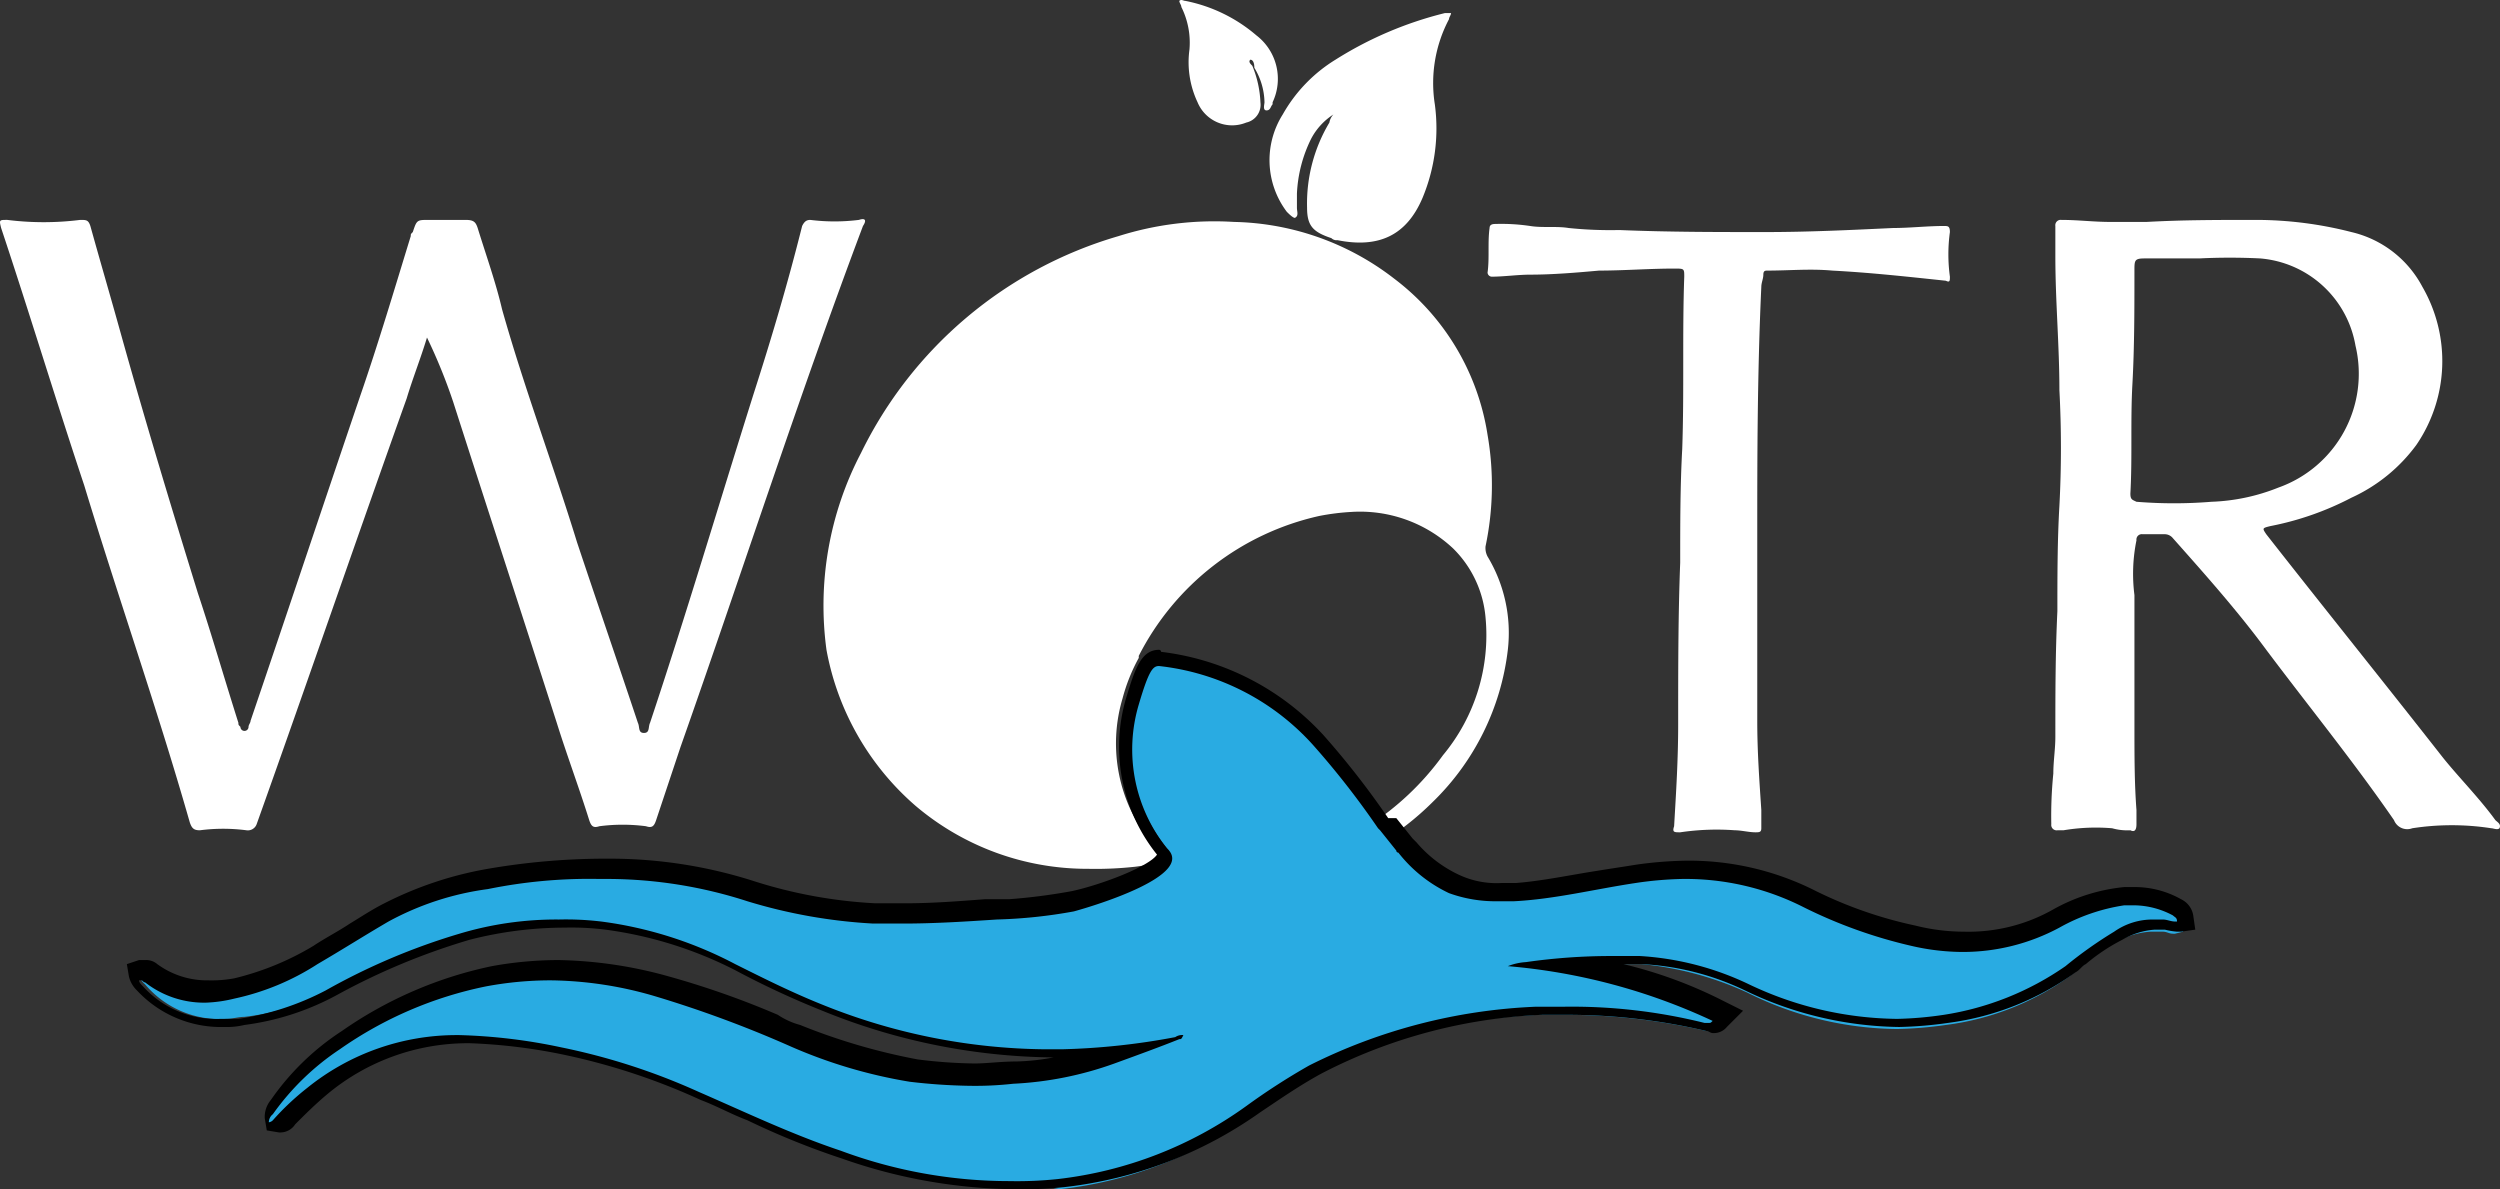 <svg xmlns="http://www.w3.org/2000/svg" viewBox="-23334.256 -22914.344 123.283 58.645">
  <rect x="-23334.256" y="-22914.344" width="123.283" height="58.645" fill="#333333" stroke="none"/>
  <defs>
    <style>
      .cls-1 {
        fill: #fff;
      }

      .cls-2 {
        fill: #29abe2;
      }
    </style>
  </defs>
  <g id="Group_33904" data-name="Group 33904" transform="translate(-23360.1 -22920)">
    <path id="Path_890" data-name="Path 890" class="cls-1" d="M46.9,22.3c-.3,1-.7,2-1,3-2.5,7-4.9,14-7.4,21a.462.462,0,0,1-.5.3,8.845,8.845,0,0,0-2.3,0c-.3,0-.4-.1-.5-.4-1.6-5.6-3.5-11-5.2-16.6-1.4-4.2-2.7-8.5-4.1-12.7-.1-.4-.1-.4.3-.4a14.456,14.456,0,0,0,3.6,0c.3,0,.4,0,.5.3.5,1.8,1,3.5,1.5,5.3,1.2,4.3,2.5,8.6,3.8,12.8.7,2.1,1.3,4.2,2,6.4,0,.1,0,.1.1.2a.2.2,0,1,0,.4,0c0-.1.1-.2.1-.3,1.8-5.3,3.6-10.7,5.4-16,.9-2.6,1.7-5.3,2.5-7.9,0-.1,0-.1.1-.2.2-.6.2-.6.8-.6h1.8c.4,0,.5.1.6.4.4,1.3.9,2.7,1.2,4,1.1,3.9,2.5,7.6,3.7,11.5,1,3,2,5.9,3,8.9.1.2,0,.5.3.5s.2-.3.3-.5c1.8-5.4,3.4-10.8,5.1-16.2.9-2.8,1.7-5.5,2.4-8.3.1-.2.2-.3.4-.3a9.637,9.637,0,0,0,2.4,0c.3-.1.4,0,.2.3-3.2,8.5-6,17.2-9,25.7l-1.2,3.6c-.1.3-.2.4-.5.3a8.854,8.854,0,0,0-2.3,0c-.3.1-.4,0-.5-.3-.5-1.6-1.1-3.2-1.6-4.8-1.7-5.3-3.4-10.5-5.1-15.8a26.923,26.923,0,0,0-1.3-3.2Z"/>
    <path id="Path_891" data-name="Path 891" class="cls-1" d="M131.1,35v6.5c0,1.4,0,2.8.1,4.1v.7q0,.45-.3.3a2.769,2.769,0,0,1-.9-.1,9.663,9.663,0,0,0-2.4.1h-.3a.265.265,0,0,1-.3-.3,20.9,20.9,0,0,1,.1-2.5c0-.6.1-1.2.1-1.8,0-2.1,0-4.1.1-6.2,0-1.7,0-3.5.1-5.2a54.188,54.188,0,0,0,0-5.7c0-2.2-.2-4.4-.2-6.6V16.8a.265.265,0,0,1,.3-.3c.8,0,1.6.1,2.4.1h1.8c1.8-.1,3.6-.1,5.4-.1a18.933,18.933,0,0,1,4.7.6,5.327,5.327,0,0,1,3.5,2.7,7.321,7.321,0,0,1-.3,7.8,8.187,8.187,0,0,1-3.2,2.6,14.657,14.657,0,0,1-4,1.4c-.4.1-.4.1-.2.4,2.9,3.7,5.8,7.3,8.7,11,.8,1,1.8,2,2.6,3.1.1.1.3.2.2.4-.1.1-.3,0-.4,0a12.75,12.75,0,0,0-3.9,0,.7.7,0,0,1-.9-.4c-2-2.9-4.2-5.6-6.3-8.4-1.4-1.9-3-3.7-4.6-5.5a.52.52,0,0,0-.4-.2h-1.1a.265.265,0,0,0-.3.3,8.265,8.265,0,0,0-.1,2.7Zm3.2-16.6h-2.7c-.5,0-.5.1-.5.6,0,1.9,0,3.8-.1,5.6s0,3.6-.1,5.4c0,.3.1.3.3.4a22.854,22.854,0,0,0,3.7,0,9.764,9.764,0,0,0,3.3-.7,5.958,5.958,0,0,0,3.8-7,5.2,5.2,0,0,0-4.7-4.3A29.944,29.944,0,0,0,134.3,18.4Z"/>
    <path id="Path_892" data-name="Path 892" class="cls-1" d="M112.5,31.7v9.5c0,1.5.1,2.9.2,4.4v.9c0,.2-.1.2-.3.2-.3,0-.7-.1-1-.1a12.213,12.213,0,0,0-2.7.1c-.3,0-.4,0-.3-.3.1-1.7.2-3.3.2-5v-.2c0-2.6,0-5.2.1-7.8,0-1.9,0-3.8.1-5.6.1-2.8,0-5.7.1-8.5,0-.4,0-.4-.5-.4-1.2,0-2.5.1-3.7.1-1.1.1-2.3.2-3.4.2-.6,0-1.3.1-1.9.1a.215.215,0,0,1-.2-.2c.1-.7,0-1.5.1-2.2,0-.2.2-.2.3-.2a9.7,9.7,0,0,1,1.7.1c.6.1,1.3,0,1.9.1a20.083,20.083,0,0,0,2.5.1c2.4.1,4.8.1,7.2.1,2.1,0,4.2-.1,6.3-.2.8,0,1.7-.1,2.5-.1.2,0,.3,0,.3.3a8.1,8.1,0,0,0,0,2.2c0,.2,0,.3-.2.2-1.9-.2-3.7-.4-5.6-.5-1.1-.1-2.1,0-3.2,0-.1,0-.2,0-.2.2s-.1.4-.1.6C112.5,24.1,112.5,28.5,112.5,31.7Z"/>
    <path id="Path_893" data-name="Path 893" class="cls-1" d="M91.6,11.3a3.179,3.179,0,0,0-1.1,1.2,6.765,6.765,0,0,0-.7,2.7v.7c0,.2.1.4-.1.5-.1,0-.3-.2-.4-.3a4.224,4.224,0,0,1-.2-4.8,7.464,7.464,0,0,1,2.6-2.7,18.334,18.334,0,0,1,5.4-2.3h.3c0,.1-.1.2-.1.3a6.736,6.736,0,0,0-.7,4.2,8.909,8.909,0,0,1-.6,4.6c-.8,1.9-2.2,2.5-4.2,2.1a.367.367,0,0,1-.3-.1c-.9-.3-1.2-.6-1.2-1.5a7.775,7.775,0,0,1,1.1-4.2A.758.758,0,0,1,91.6,11.3Z"/>
    <path id="Path_894" data-name="Path 894" class="cls-1" d="M87.5,8.6c-.1.1,0,.2.1.3a5.262,5.262,0,0,1,.4,1.8.9.9,0,0,1-.7,1,1.843,1.843,0,0,1-2.4-1,4.624,4.624,0,0,1-.4-2.6A3.948,3.948,0,0,0,84.1,6c0-.1-.1-.2-.1-.3.1-.1.2,0,.3,0a7.649,7.649,0,0,1,3.5,1.7,2.7,2.7,0,0,1,.8,3.3v.1c-.1.1-.1.3-.3.3s-.1-.3-.1-.4A3.371,3.371,0,0,0,87.7,9C87.7,8.7,87.6,8.6,87.5,8.6Z"/>
    <g id="Group_1034" data-name="Group 1034">
      <path id="Path_895" data-name="Path 895" class="cls-1" d="M71,45.4a13.077,13.077,0,0,0,8.5,3.1,17.7,17.7,0,0,0,2.3-.1,8.915,8.915,0,0,0,1.1-.2c.4-.2.3-.5-.3-1a7.777,7.777,0,0,1-1.4-7.1,8.76,8.76,0,0,1,.8-2h0V38a13.214,13.214,0,0,1,8.9-6.9,11.548,11.548,0,0,1,1.6-.2,6.715,6.715,0,0,1,5,1.8,5.431,5.431,0,0,1,1.6,3.4A9.256,9.256,0,0,1,97,42.9a13.669,13.669,0,0,1-3.7,3.5c-.2.1-.3.1-.4,0l.8,1h0a.1.1,0,0,1,.1-.1,13.947,13.947,0,0,0,2.7-2.1,12.485,12.485,0,0,0,3.7-7.5,7.29,7.29,0,0,0-1-4.6.9.9,0,0,1-.1-.5,14.543,14.543,0,0,0,.1-5.5,11.935,11.935,0,0,0-4.6-7.7,13.327,13.327,0,0,0-7.9-2.8,15.682,15.682,0,0,0-5.7.7A20.5,20.5,0,0,0,68.3,28a16.236,16.236,0,0,0-1.7,9.7A13.345,13.345,0,0,0,71,45.4Z"/>
    </g>
    <g id="Group_1035" data-name="Group 1035">
      <path id="Path_896" data-name="Path 896" class="cls-2" d="M75.7,64.1a25.718,25.718,0,0,1-8.4-1.5c-1.6-.6-3.2-1.3-4.7-1.9-.8-.3-1.5-.7-2.3-1a32.7,32.7,0,0,0-6.7-2.2,29.719,29.719,0,0,0-4.9-.6h0a11.655,11.655,0,0,0-7.2,2.5c-.6.5-1.1,1-1.6,1.5,0,.1-.2.2-.4.2H39v-.2a.845.845,0,0,1,.2-.6A12.348,12.348,0,0,1,42.7,57,22.312,22.312,0,0,1,50,53.8a17.61,17.61,0,0,1,3.3-.3,20.672,20.672,0,0,1,5.3.8c1.8.5,3.6,1.2,5.4,1.9l1.1.5A31.456,31.456,0,0,0,71,58.5a24.583,24.583,0,0,0,2.8.2,14.769,14.769,0,0,0,2.1-.1,17.105,17.105,0,0,0,4.9-1,6.374,6.374,0,0,1,.7-.2c-1.1.1-2.1.2-3.1.2h-.8a27.967,27.967,0,0,1-11.1-2.3c-1.6-.6-3-1.4-4.3-2a19.781,19.781,0,0,0-6.5-2.1,14.084,14.084,0,0,0-2-.1,19.725,19.725,0,0,0-4.8.6,37.1,37.1,0,0,0-6.5,2.7,12.811,12.811,0,0,1-4.5,1.4c-.3,0-.6.1-.9.1a4.823,4.823,0,0,1-4-1.7.85.85,0,0,1-.3-.5v-.3l.4-.1h.1a.52.52,0,0,1,.4.2,4.47,4.47,0,0,0,2.8.9,5.7,5.7,0,0,0,1.3-.1,14.536,14.536,0,0,0,4-1.6,17.394,17.394,0,0,0,1.8-1.1c.6-.3,1.1-.7,1.7-1a18.5,18.5,0,0,1,5-1.7,25.6,25.6,0,0,1,5.5-.5h.5a22.649,22.649,0,0,1,6.9,1.1,24.37,24.37,0,0,0,6.1,1.1h1.5c1.3,0,2.6-.1,3.9-.2l1.2-.1a17.5,17.5,0,0,0,3.2-.4c1.5-.3,4.3-1.4,4.5-2.2a.31.31,0,0,0-.1-.2A8.11,8.11,0,0,1,81.9,40c.4-1.4.6-2,1.2-2h.1A13.391,13.391,0,0,1,91,42a29.444,29.444,0,0,1,3.1,4.1l.1.2.9,1.2h0a5.871,5.871,0,0,0,2.3,1.9,5.558,5.558,0,0,0,2.3.4h.8a28.958,28.958,0,0,0,4.1-.6c.6-.1,1.3-.2,1.9-.3a19.525,19.525,0,0,1,2.3-.2,14.335,14.335,0,0,1,6.1,1.4,27.827,27.827,0,0,0,5.2,1.9,10.5,10.5,0,0,0,2.4.3,9.022,9.022,0,0,0,4.6-1.2,8.5,8.5,0,0,1,3.4-1.1h.5a4.2,4.2,0,0,1,2.1.6c.1.1.4.2.4.6v.4l-.4.1H133c-.2,0-.3-.1-.5-.1h-.6a4.058,4.058,0,0,0-1.7.5,11.8,11.8,0,0,0-1.8,1.3l-.5.4a13.283,13.283,0,0,1-6.1,2.4,19.419,19.419,0,0,1-2.4.2,16.787,16.787,0,0,1-7.4-1.8,16.081,16.081,0,0,0-5.2-1.4h-1.4a19.269,19.269,0,0,0-2.4.1,27.257,27.257,0,0,1,7.5,2.4l.5.2-.4.4a.758.758,0,0,1-.4.2H110a30.84,30.84,0,0,0-6.8-.8h-1.4a25.75,25.75,0,0,0-11.1,2.9,23.6,23.6,0,0,0-3.1,2,19.566,19.566,0,0,1-9.5,3.7A9.736,9.736,0,0,0,75.7,64.1Z"/>
      <path id="Path_897" data-name="Path 897" d="M83,38.5h0a11.955,11.955,0,0,1,7.6,3.9,41.176,41.176,0,0,1,3.2,4.1l.1.1h0l.8,1a.1.1,0,0,0,.1.1,6.93,6.93,0,0,0,2.5,2,6.723,6.723,0,0,0,2.4.4h.8c2-.1,4-.6,6-.9a17.853,17.853,0,0,1,2.3-.2,12.881,12.881,0,0,1,6,1.4,23.879,23.879,0,0,0,5.3,1.9,11.342,11.342,0,0,0,2.5.3,10.05,10.05,0,0,0,4.8-1.2,9.368,9.368,0,0,1,3.2-1.1h.5a4.136,4.136,0,0,1,1.9.5c.1.1.2.1.2.3h-.1c-.2,0-.4-.1-.6-.1H132a3.292,3.292,0,0,0-1.9.6,20.709,20.709,0,0,0-2.4,1.7,14.328,14.328,0,0,1-6,2.4,17.853,17.853,0,0,1-2.3.2,17.319,17.319,0,0,1-7.3-1.7,14.39,14.39,0,0,0-5.4-1.4h-1.4a29.662,29.662,0,0,0-4.2.3,2.92,2.92,0,0,0-.9.2A29.69,29.69,0,0,1,110.3,56c-.1.1-.1.1-.2.1h-.2a27.1,27.1,0,0,0-6.9-.8h-1.4a27.363,27.363,0,0,0-11.2,2.9,32.841,32.841,0,0,0-3.1,2A19.721,19.721,0,0,1,78,63.8a19.269,19.269,0,0,1-2.4.1,23.856,23.856,0,0,1-8.3-1.5c-2.4-.8-4.7-1.9-7-2.9a31.79,31.79,0,0,0-6.8-2.2,27.344,27.344,0,0,0-5-.6h-.1A11.713,11.713,0,0,0,41,59.3a12.878,12.878,0,0,0-1.7,1.6.349.349,0,0,1-.2.1h0a.52.52,0,0,1,.2-.4,12.559,12.559,0,0,1,3.3-3.2,19.226,19.226,0,0,1,7.2-3.1A17.329,17.329,0,0,1,53,54a18.761,18.761,0,0,1,5.2.8,56.91,56.91,0,0,1,6.5,2.4,24.485,24.485,0,0,0,6,1.8,28.253,28.253,0,0,0,2.9.2,16.951,16.951,0,0,0,2.2-.1,17.092,17.092,0,0,0,5-1c1.1-.4,2.2-.8,3.2-1.2.1,0,.1,0,.2-.2a.6.6,0,0,0-.4.1,34.279,34.279,0,0,1-5.6.6h-.8a29.97,29.97,0,0,1-11-2.2c-1.5-.6-2.9-1.3-4.3-2a19.583,19.583,0,0,0-6.6-2.1,14.769,14.769,0,0,0-2.1-.1,16.59,16.59,0,0,0-4.9.7,31.924,31.924,0,0,0-6.6,2.8,13.555,13.555,0,0,1-4.3,1.4h-.9a4.86,4.86,0,0,1-3.8-1.6c-.1-.1-.2-.2-.2-.3h.1c.1,0,.1.1.2.1a4.719,4.719,0,0,0,3,1,6.752,6.752,0,0,0,1.4-.2,12.3,12.3,0,0,0,4.1-1.7c1.2-.7,2.3-1.4,3.5-2.1a14.122,14.122,0,0,1,4.9-1.6,25.029,25.029,0,0,1,5.5-.5h.5a22.5,22.5,0,0,1,6.8,1.1,26.022,26.022,0,0,0,6.2,1.1h1.5c1.5,0,3.1-.1,4.6-.2a24.5,24.5,0,0,0,3.8-.4c1.1-.3,6-1.8,4.6-3.1A7.777,7.777,0,0,1,82,40.4c.5-1.7.7-1.9,1-1.9m0-.8h0c-.9,0-1.2,1-1.6,2.3a8.493,8.493,0,0,0,1.5,7.8h0c-.4.6-2.8,1.5-4.2,1.8a29.093,29.093,0,0,1-3.1.4H74.4c-1.3.1-2.6.2-3.9.2H69a23.592,23.592,0,0,1-6-1.1A23.3,23.3,0,0,0,56,48h-.5a34.3,34.3,0,0,0-5.6.5,17.992,17.992,0,0,0-5.1,1.7c-.6.3-1.2.7-1.7,1-.6.4-1.2.7-1.8,1.1a13.847,13.847,0,0,1-3.9,1.6,6.151,6.151,0,0,1-1.3.1,4.147,4.147,0,0,1-2.5-.8A.845.845,0,0,0,33,53h-.3l-.6.2.1.6a1.4,1.4,0,0,0,.4.7,5.661,5.661,0,0,0,4.3,1.8,3.751,3.751,0,0,0,1-.1,12.992,12.992,0,0,0,4.6-1.5A33.11,33.11,0,0,1,49,52a18.933,18.933,0,0,1,4.7-.6,13.4,13.4,0,0,1,2,.1,19.756,19.756,0,0,1,6.4,2,42.845,42.845,0,0,0,4.3,2,30.824,30.824,0,0,0,11.3,2.3h.1A11.019,11.019,0,0,1,76,58c-.8,0-1.5.1-2.1.1a24.583,24.583,0,0,1-2.8-.2,30.445,30.445,0,0,1-5.8-1.7,3.7,3.7,0,0,1-1.1-.5,42.866,42.866,0,0,0-5.4-1.9,21.406,21.406,0,0,0-5.4-.8,18.412,18.412,0,0,0-3.3.3,20.089,20.089,0,0,0-7.4,3.2,12.638,12.638,0,0,0-3.5,3.4h0a1.3,1.3,0,0,0-.3.9l.1.6.6.1h.1a.867.867,0,0,0,.7-.4c.5-.5,1-1,1.6-1.5a10.827,10.827,0,0,1,6.9-2.5H49a27.383,27.383,0,0,1,4.8.6,31.928,31.928,0,0,1,6.6,2.2c.8.3,1.5.7,2.3,1a38.474,38.474,0,0,0,4.7,1.9,26.291,26.291,0,0,0,8.5,1.5,19.269,19.269,0,0,0,2.4-.1A20.666,20.666,0,0,0,88,60.5c.9-.6,1.9-1.3,3-1.9a25.913,25.913,0,0,1,10.9-2.9h1.4a29.951,29.951,0,0,1,6.7.8c.1,0,.2.1.3.1a.831.831,0,0,0,.7-.3l.8-.8-1-.5a22.233,22.233,0,0,0-4.9-1.8h.9a13.264,13.264,0,0,1,5.1,1.3,17.956,17.956,0,0,0,7.6,1.8,19.418,19.418,0,0,0,2.4-.2,13.717,13.717,0,0,0,6.3-2.5c.2-.1.3-.3.5-.4a9.392,9.392,0,0,1,1.8-1.2,3.675,3.675,0,0,1,1.6-.5h.5a3.536,3.536,0,0,0,.6.1h.2l.7-.1-.1-.7a1.078,1.078,0,0,0-.6-.8,4.645,4.645,0,0,0-2.3-.6h-.5a8.944,8.944,0,0,0-3.5,1.1,8.47,8.47,0,0,1-4.4,1.1,9.862,9.862,0,0,1-2.4-.3,20.92,20.92,0,0,1-5.1-1.8,13.808,13.808,0,0,0-6.3-1.4,19.418,19.418,0,0,0-2.4.2c-.6.1-1.3.2-1.9.3-1.3.2-2.7.5-4,.6h-.7a4.378,4.378,0,0,1-2.1-.4,6.192,6.192,0,0,1-2.1-1.6h0l-.2-.2-.8-1h-.4a41.176,41.176,0,0,0-3.2-4.1,12.949,12.949,0,0,0-8-4.1.1.1,0,0,0-.1-.1Z"/>
    </g>
  </g>
</svg>
